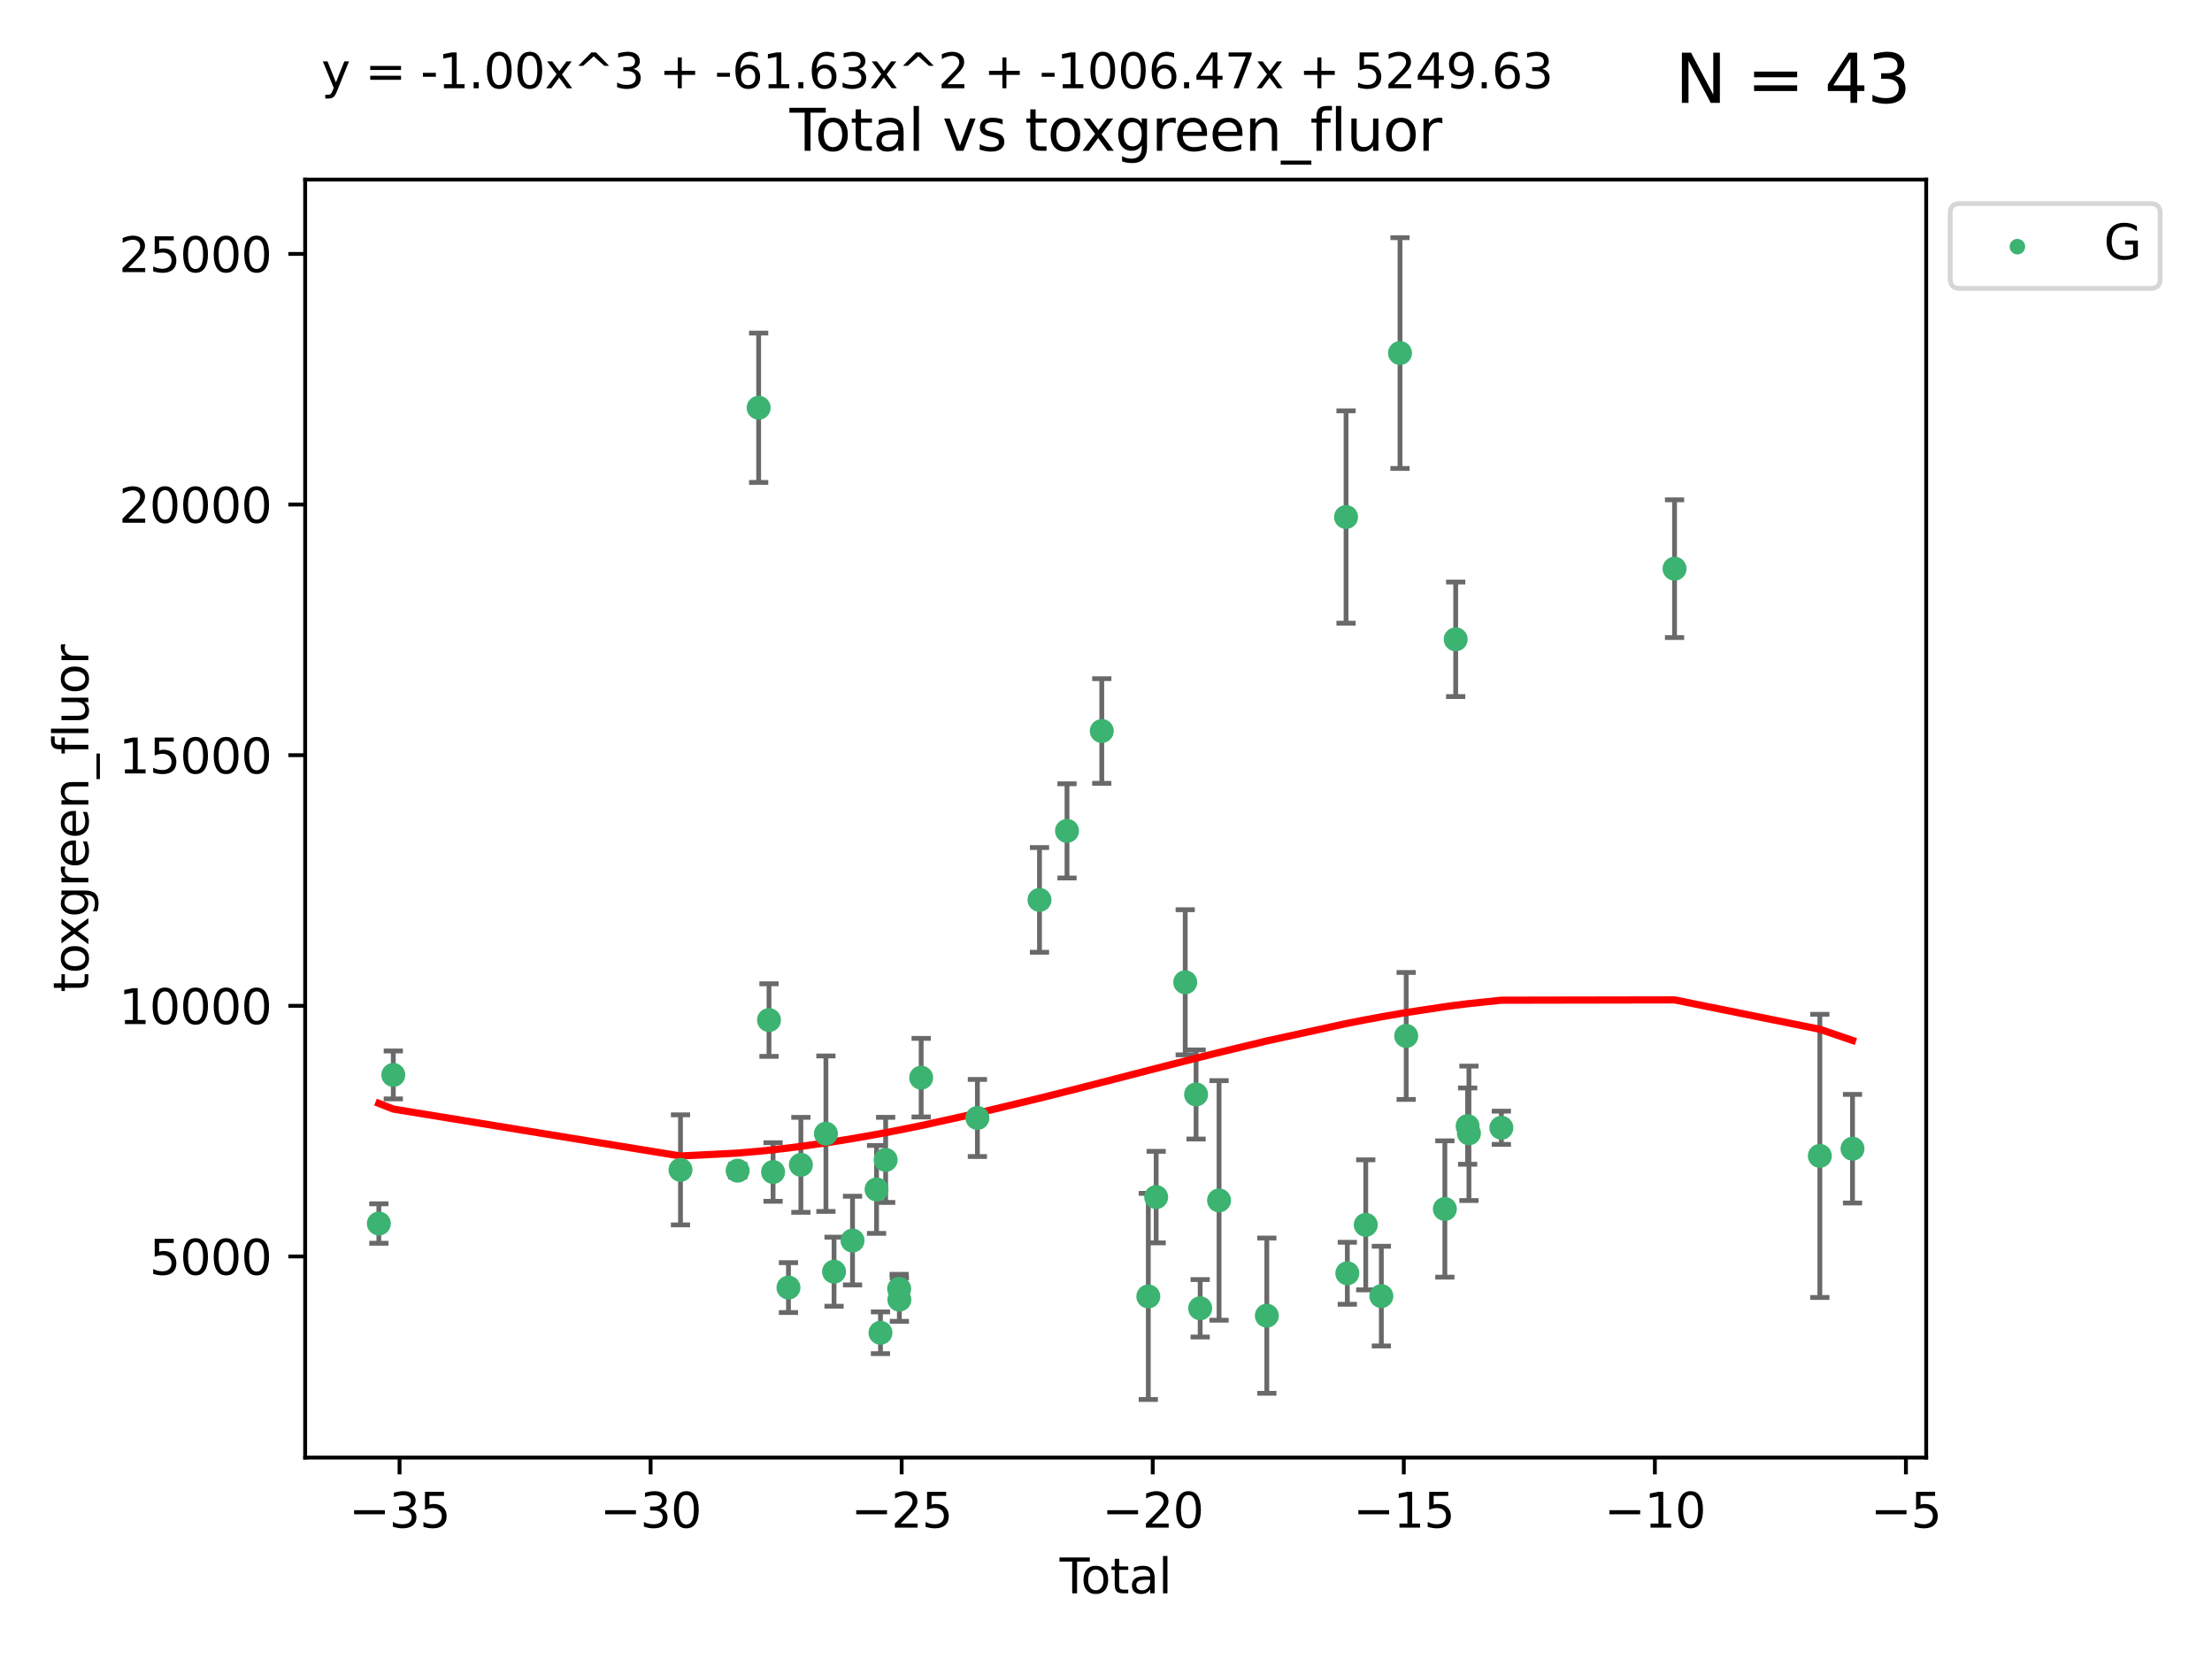 <?xml version="1.0" encoding="utf-8" standalone="no"?>
<!DOCTYPE svg PUBLIC "-//W3C//DTD SVG 1.1//EN"
  "http://www.w3.org/Graphics/SVG/1.1/DTD/svg11.dtd">
<svg xmlns:xlink="http://www.w3.org/1999/xlink" width="460.8pt" height="345.6pt" viewBox="0 0 460.8 345.6" xmlns="http://www.w3.org/2000/svg" version="1.1">
 <defs>
  <style type="text/css">*{stroke-linejoin: round; stroke-linecap: butt}</style>
 </defs>
 <g id="figure_1">
  <g id="patch_1">
   <path d="M 0 345.6 
L 460.8 345.6 
L 460.8 0 
L 0 0 
z
" style="fill: #ffffff"/>
  </g>
  <g id="axes_1">
   <g id="patch_2">
    <path d="M 63.571 303.64 
L 401.26 303.64 
L 401.26 37.411 
L 63.571 37.411 
z
" style="fill: #ffffff"/>
   </g>
   <g id="PathCollection_1">
    <defs>
     <path id="m6e1df92999" d="M 0 1.118 
C 0.297 1.118 0.581 1 0.791 0.791 
C 1 0.581 1.118 0.297 1.118 0 
C 1.118 -0.297 1 -0.581 0.791 -0.791 
C 0.581 -1 0.297 -1.118 0 -1.118 
C -0.297 -1.118 -0.581 -1 -0.791 -0.791 
C -1 -0.581 -1.118 -0.297 -1.118 0 
C -1.118 0.297 -1 0.581 -0.791 0.791 
C -0.581 1 -0.297 1.118 0 1.118 
z
" style="stroke: #3cb371"/>
    </defs>
    <g clip-path="url(#p11cb86e13d)">
     <use xlink:href="#m6e1df92999" x="78.921" y="254.885" style="fill: #3cb371; stroke: #3cb371"/>
     <use xlink:href="#m6e1df92999" x="81.93" y="223.929" style="fill: #3cb371; stroke: #3cb371"/>
     <use xlink:href="#m6e1df92999" x="141.76" y="243.702" style="fill: #3cb371; stroke: #3cb371"/>
     <use xlink:href="#m6e1df92999" x="153.665" y="243.871" style="fill: #3cb371; stroke: #3cb371"/>
     <use xlink:href="#m6e1df92999" x="158.042" y="84.942" style="fill: #3cb371; stroke: #3cb371"/>
     <use xlink:href="#m6e1df92999" x="160.196" y="212.498" style="fill: #3cb371; stroke: #3cb371"/>
     <use xlink:href="#m6e1df92999" x="161.046" y="244.15" style="fill: #3cb371; stroke: #3cb371"/>
     <use xlink:href="#m6e1df92999" x="164.252" y="268.231" style="fill: #3cb371; stroke: #3cb371"/>
     <use xlink:href="#m6e1df92999" x="166.84" y="242.658" style="fill: #3cb371; stroke: #3cb371"/>
     <use xlink:href="#m6e1df92999" x="172.053" y="236.169" style="fill: #3cb371; stroke: #3cb371"/>
     <use xlink:href="#m6e1df92999" x="173.747" y="264.917" style="fill: #3cb371; stroke: #3cb371"/>
     <use xlink:href="#m6e1df92999" x="177.596" y="258.435" style="fill: #3cb371; stroke: #3cb371"/>
     <use xlink:href="#m6e1df92999" x="182.603" y="247.781" style="fill: #3cb371; stroke: #3cb371"/>
     <use xlink:href="#m6e1df92999" x="183.419" y="277.644" style="fill: #3cb371; stroke: #3cb371"/>
     <use xlink:href="#m6e1df92999" x="184.499" y="241.626" style="fill: #3cb371; stroke: #3cb371"/>
     <use xlink:href="#m6e1df92999" x="187.311" y="268.48" style="fill: #3cb371; stroke: #3cb371"/>
     <use xlink:href="#m6e1df92999" x="187.355" y="270.741" style="fill: #3cb371; stroke: #3cb371"/>
     <use xlink:href="#m6e1df92999" x="191.898" y="224.498" style="fill: #3cb371; stroke: #3cb371"/>
     <use xlink:href="#m6e1df92999" x="203.61" y="232.891" style="fill: #3cb371; stroke: #3cb371"/>
     <use xlink:href="#m6e1df92999" x="216.545" y="187.463" style="fill: #3cb371; stroke: #3cb371"/>
     <use xlink:href="#m6e1df92999" x="222.277" y="173.088" style="fill: #3cb371; stroke: #3cb371"/>
     <use xlink:href="#m6e1df92999" x="229.52" y="152.282" style="fill: #3cb371; stroke: #3cb371"/>
     <use xlink:href="#m6e1df92999" x="239.213" y="270.069" style="fill: #3cb371; stroke: #3cb371"/>
     <use xlink:href="#m6e1df92999" x="240.851" y="249.377" style="fill: #3cb371; stroke: #3cb371"/>
     <use xlink:href="#m6e1df92999" x="246.904" y="204.627" style="fill: #3cb371; stroke: #3cb371"/>
     <use xlink:href="#m6e1df92999" x="249.167" y="227.996" style="fill: #3cb371; stroke: #3cb371"/>
     <use xlink:href="#m6e1df92999" x="250.017" y="272.543" style="fill: #3cb371; stroke: #3cb371"/>
     <use xlink:href="#m6e1df92999" x="253.952" y="250.068" style="fill: #3cb371; stroke: #3cb371"/>
     <use xlink:href="#m6e1df92999" x="263.901" y="274.077" style="fill: #3cb371; stroke: #3cb371"/>
     <use xlink:href="#m6e1df92999" x="280.407" y="107.704" style="fill: #3cb371; stroke: #3cb371"/>
     <use xlink:href="#m6e1df92999" x="280.673" y="265.249" style="fill: #3cb371; stroke: #3cb371"/>
     <use xlink:href="#m6e1df92999" x="284.511" y="255.16" style="fill: #3cb371; stroke: #3cb371"/>
     <use xlink:href="#m6e1df92999" x="287.76" y="270.001" style="fill: #3cb371; stroke: #3cb371"/>
     <use xlink:href="#m6e1df92999" x="291.648" y="73.547" style="fill: #3cb371; stroke: #3cb371"/>
     <use xlink:href="#m6e1df92999" x="292.937" y="215.81" style="fill: #3cb371; stroke: #3cb371"/>
     <use xlink:href="#m6e1df92999" x="300.991" y="251.853" style="fill: #3cb371; stroke: #3cb371"/>
     <use xlink:href="#m6e1df92999" x="303.248" y="133.179" style="fill: #3cb371; stroke: #3cb371"/>
     <use xlink:href="#m6e1df92999" x="305.733" y="234.591" style="fill: #3cb371; stroke: #3cb371"/>
     <use xlink:href="#m6e1df92999" x="306.006" y="236.09" style="fill: #3cb371; stroke: #3cb371"/>
     <use xlink:href="#m6e1df92999" x="312.761" y="234.936" style="fill: #3cb371; stroke: #3cb371"/>
     <use xlink:href="#m6e1df92999" x="348.839" y="118.468" style="fill: #3cb371; stroke: #3cb371"/>
     <use xlink:href="#m6e1df92999" x="379.109" y="240.794" style="fill: #3cb371; stroke: #3cb371"/>
     <use xlink:href="#m6e1df92999" x="385.911" y="239.297" style="fill: #3cb371; stroke: #3cb371"/>
    </g>
   </g>
   <g id="matplotlib.axis_1">
    <g id="xtick_1">
     <g id="line2d_1">
      <defs>
       <path id="m5ac24ba814" d="M 0 0 
L 0 3.5 
" style="stroke: #000000; stroke-width: 0.8"/>
      </defs>
      <g>
       <use xlink:href="#m5ac24ba814" x="83.232" y="303.64" style="stroke: #000000; stroke-width: 0.8"/>
      </g>
     </g>
     <g id="text_1">
      <!-- −35 -->
      <g transform="translate(72.68 318.238)scale(0.1 -0.1)">
       <defs>
        <path id="DejaVuSans-2212" d="M 678 2272 
L 4684 2272 
L 4684 1741 
L 678 1741 
L 678 2272 
z
" transform="scale(0.016)"/>
        <path id="DejaVuSans-33" d="M 2597 2516 
Q 3050 2419 3304 2112 
Q 3559 1806 3559 1356 
Q 3559 666 3084 287 
Q 2609 -91 1734 -91 
Q 1441 -91 1130 -33 
Q 819 25 488 141 
L 488 750 
Q 750 597 1062 519 
Q 1375 441 1716 441 
Q 2309 441 2620 675 
Q 2931 909 2931 1356 
Q 2931 1769 2642 2001 
Q 2353 2234 1838 2234 
L 1294 2234 
L 1294 2753 
L 1863 2753 
Q 2328 2753 2575 2939 
Q 2822 3125 2822 3475 
Q 2822 3834 2567 4026 
Q 2313 4219 1838 4219 
Q 1578 4219 1281 4162 
Q 984 4106 628 3988 
L 628 4550 
Q 988 4650 1302 4700 
Q 1616 4750 1894 4750 
Q 2613 4750 3031 4423 
Q 3450 4097 3450 3541 
Q 3450 3153 3228 2886 
Q 3006 2619 2597 2516 
z
" transform="scale(0.016)"/>
        <path id="DejaVuSans-35" d="M 691 4666 
L 3169 4666 
L 3169 4134 
L 1269 4134 
L 1269 2991 
Q 1406 3038 1543 3061 
Q 1681 3084 1819 3084 
Q 2600 3084 3056 2656 
Q 3513 2228 3513 1497 
Q 3513 744 3044 326 
Q 2575 -91 1722 -91 
Q 1428 -91 1123 -41 
Q 819 9 494 109 
L 494 744 
Q 775 591 1075 516 
Q 1375 441 1709 441 
Q 2250 441 2565 725 
Q 2881 1009 2881 1497 
Q 2881 1984 2565 2268 
Q 2250 2553 1709 2553 
Q 1456 2553 1204 2497 
Q 953 2441 691 2322 
L 691 4666 
z
" transform="scale(0.016)"/>
       </defs>
       <use xlink:href="#DejaVuSans-2212"/>
       <use xlink:href="#DejaVuSans-33" x="83.789"/>
       <use xlink:href="#DejaVuSans-35" x="147.412"/>
      </g>
     </g>
    </g>
    <g id="xtick_2">
     <g id="line2d_2">
      <g>
       <use xlink:href="#m5ac24ba814" x="135.534" y="303.64" style="stroke: #000000; stroke-width: 0.8"/>
      </g>
     </g>
     <g id="text_2">
      <!-- −30 -->
      <g transform="translate(124.981 318.238)scale(0.1 -0.1)">
       <defs>
        <path id="DejaVuSans-30" d="M 2034 4250 
Q 1547 4250 1301 3770 
Q 1056 3291 1056 2328 
Q 1056 1369 1301 889 
Q 1547 409 2034 409 
Q 2525 409 2770 889 
Q 3016 1369 3016 2328 
Q 3016 3291 2770 3770 
Q 2525 4250 2034 4250 
z
M 2034 4750 
Q 2819 4750 3233 4129 
Q 3647 3509 3647 2328 
Q 3647 1150 3233 529 
Q 2819 -91 2034 -91 
Q 1250 -91 836 529 
Q 422 1150 422 2328 
Q 422 3509 836 4129 
Q 1250 4750 2034 4750 
z
" transform="scale(0.016)"/>
       </defs>
       <use xlink:href="#DejaVuSans-2212"/>
       <use xlink:href="#DejaVuSans-33" x="83.789"/>
       <use xlink:href="#DejaVuSans-30" x="147.412"/>
      </g>
     </g>
    </g>
    <g id="xtick_3">
     <g id="line2d_3">
      <g>
       <use xlink:href="#m5ac24ba814" x="187.835" y="303.64" style="stroke: #000000; stroke-width: 0.8"/>
      </g>
     </g>
     <g id="text_3">
      <!-- −25 -->
      <g transform="translate(177.283 318.238)scale(0.1 -0.1)">
       <defs>
        <path id="DejaVuSans-32" d="M 1228 531 
L 3431 531 
L 3431 0 
L 469 0 
L 469 531 
Q 828 903 1448 1529 
Q 2069 2156 2228 2338 
Q 2531 2678 2651 2914 
Q 2772 3150 2772 3378 
Q 2772 3750 2511 3984 
Q 2250 4219 1831 4219 
Q 1534 4219 1204 4116 
Q 875 4013 500 3803 
L 500 4441 
Q 881 4594 1212 4672 
Q 1544 4750 1819 4750 
Q 2544 4750 2975 4387 
Q 3406 4025 3406 3419 
Q 3406 3131 3298 2873 
Q 3191 2616 2906 2266 
Q 2828 2175 2409 1742 
Q 1991 1309 1228 531 
z
" transform="scale(0.016)"/>
       </defs>
       <use xlink:href="#DejaVuSans-2212"/>
       <use xlink:href="#DejaVuSans-32" x="83.789"/>
       <use xlink:href="#DejaVuSans-35" x="147.412"/>
      </g>
     </g>
    </g>
    <g id="xtick_4">
     <g id="line2d_4">
      <g>
       <use xlink:href="#m5ac24ba814" x="240.136" y="303.64" style="stroke: #000000; stroke-width: 0.8"/>
      </g>
     </g>
     <g id="text_4">
      <!-- −20 -->
      <g transform="translate(229.584 318.238)scale(0.1 -0.1)">
       <use xlink:href="#DejaVuSans-2212"/>
       <use xlink:href="#DejaVuSans-32" x="83.789"/>
       <use xlink:href="#DejaVuSans-30" x="147.412"/>
      </g>
     </g>
    </g>
    <g id="xtick_5">
     <g id="line2d_5">
      <g>
       <use xlink:href="#m5ac24ba814" x="292.437" y="303.64" style="stroke: #000000; stroke-width: 0.8"/>
      </g>
     </g>
     <g id="text_5">
      <!-- −15 -->
      <g transform="translate(281.885 318.238)scale(0.1 -0.1)">
       <defs>
        <path id="DejaVuSans-31" d="M 794 531 
L 1825 531 
L 1825 4091 
L 703 3866 
L 703 4441 
L 1819 4666 
L 2450 4666 
L 2450 531 
L 3481 531 
L 3481 0 
L 794 0 
L 794 531 
z
" transform="scale(0.016)"/>
       </defs>
       <use xlink:href="#DejaVuSans-2212"/>
       <use xlink:href="#DejaVuSans-31" x="83.789"/>
       <use xlink:href="#DejaVuSans-35" x="147.412"/>
      </g>
     </g>
    </g>
    <g id="xtick_6">
     <g id="line2d_6">
      <g>
       <use xlink:href="#m5ac24ba814" x="344.739" y="303.64" style="stroke: #000000; stroke-width: 0.8"/>
      </g>
     </g>
     <g id="text_6">
      <!-- −10 -->
      <g transform="translate(334.186 318.238)scale(0.1 -0.1)">
       <use xlink:href="#DejaVuSans-2212"/>
       <use xlink:href="#DejaVuSans-31" x="83.789"/>
       <use xlink:href="#DejaVuSans-30" x="147.412"/>
      </g>
     </g>
    </g>
    <g id="xtick_7">
     <g id="line2d_7">
      <g>
       <use xlink:href="#m5ac24ba814" x="397.04" y="303.64" style="stroke: #000000; stroke-width: 0.8"/>
      </g>
     </g>
     <g id="text_7">
      <!-- −5 -->
      <g transform="translate(389.669 318.238)scale(0.1 -0.1)">
       <use xlink:href="#DejaVuSans-2212"/>
       <use xlink:href="#DejaVuSans-35" x="83.789"/>
      </g>
     </g>
    </g>
    <g id="text_8">
     <!-- Total -->
     <g transform="translate(220.739 331.917)scale(0.1 -0.1)">
      <defs>
       <path id="DejaVuSans-54" d="M -19 4666 
L 3928 4666 
L 3928 4134 
L 2272 4134 
L 2272 0 
L 1638 0 
L 1638 4134 
L -19 4134 
L -19 4666 
z
" transform="scale(0.016)"/>
       <path id="DejaVuSans-6f" d="M 1959 3097 
Q 1497 3097 1228 2736 
Q 959 2375 959 1747 
Q 959 1119 1226 758 
Q 1494 397 1959 397 
Q 2419 397 2687 759 
Q 2956 1122 2956 1747 
Q 2956 2369 2687 2733 
Q 2419 3097 1959 3097 
z
M 1959 3584 
Q 2709 3584 3137 3096 
Q 3566 2609 3566 1747 
Q 3566 888 3137 398 
Q 2709 -91 1959 -91 
Q 1206 -91 779 398 
Q 353 888 353 1747 
Q 353 2609 779 3096 
Q 1206 3584 1959 3584 
z
" transform="scale(0.016)"/>
       <path id="DejaVuSans-74" d="M 1172 4494 
L 1172 3500 
L 2356 3500 
L 2356 3053 
L 1172 3053 
L 1172 1153 
Q 1172 725 1289 603 
Q 1406 481 1766 481 
L 2356 481 
L 2356 0 
L 1766 0 
Q 1100 0 847 248 
Q 594 497 594 1153 
L 594 3053 
L 172 3053 
L 172 3500 
L 594 3500 
L 594 4494 
L 1172 4494 
z
" transform="scale(0.016)"/>
       <path id="DejaVuSans-61" d="M 2194 1759 
Q 1497 1759 1228 1600 
Q 959 1441 959 1056 
Q 959 750 1161 570 
Q 1363 391 1709 391 
Q 2188 391 2477 730 
Q 2766 1069 2766 1631 
L 2766 1759 
L 2194 1759 
z
M 3341 1997 
L 3341 0 
L 2766 0 
L 2766 531 
Q 2569 213 2275 61 
Q 1981 -91 1556 -91 
Q 1019 -91 701 211 
Q 384 513 384 1019 
Q 384 1609 779 1909 
Q 1175 2209 1959 2209 
L 2766 2209 
L 2766 2266 
Q 2766 2663 2505 2880 
Q 2244 3097 1772 3097 
Q 1472 3097 1187 3025 
Q 903 2953 641 2809 
L 641 3341 
Q 956 3463 1253 3523 
Q 1550 3584 1831 3584 
Q 2591 3584 2966 3190 
Q 3341 2797 3341 1997 
z
" transform="scale(0.016)"/>
       <path id="DejaVuSans-6c" d="M 603 4863 
L 1178 4863 
L 1178 0 
L 603 0 
L 603 4863 
z
" transform="scale(0.016)"/>
      </defs>
      <use xlink:href="#DejaVuSans-54"/>
      <use xlink:href="#DejaVuSans-6f" x="44.084"/>
      <use xlink:href="#DejaVuSans-74" x="105.266"/>
      <use xlink:href="#DejaVuSans-61" x="144.475"/>
      <use xlink:href="#DejaVuSans-6c" x="205.754"/>
     </g>
    </g>
   </g>
   <g id="matplotlib.axis_2">
    <g id="ytick_1">
     <g id="line2d_8">
      <defs>
       <path id="mfba7724314" d="M 0 0 
L -3.5 0 
" style="stroke: #000000; stroke-width: 0.8"/>
      </defs>
      <g>
       <use xlink:href="#mfba7724314" x="63.571" y="261.744" style="stroke: #000000; stroke-width: 0.8"/>
      </g>
     </g>
     <g id="text_9">
      <!-- 5000 -->
      <g transform="translate(31.121 265.543)scale(0.1 -0.1)">
       <use xlink:href="#DejaVuSans-35"/>
       <use xlink:href="#DejaVuSans-30" x="63.623"/>
       <use xlink:href="#DejaVuSans-30" x="127.246"/>
       <use xlink:href="#DejaVuSans-30" x="190.869"/>
      </g>
     </g>
    </g>
    <g id="ytick_2">
     <g id="line2d_9">
      <g>
       <use xlink:href="#mfba7724314" x="63.571" y="209.53" style="stroke: #000000; stroke-width: 0.8"/>
      </g>
     </g>
     <g id="text_10">
      <!-- 10000 -->
      <g transform="translate(24.759 213.329)scale(0.1 -0.1)">
       <use xlink:href="#DejaVuSans-31"/>
       <use xlink:href="#DejaVuSans-30" x="63.623"/>
       <use xlink:href="#DejaVuSans-30" x="127.246"/>
       <use xlink:href="#DejaVuSans-30" x="190.869"/>
       <use xlink:href="#DejaVuSans-30" x="254.492"/>
      </g>
     </g>
    </g>
    <g id="ytick_3">
     <g id="line2d_10">
      <g>
       <use xlink:href="#mfba7724314" x="63.571" y="157.317" style="stroke: #000000; stroke-width: 0.8"/>
      </g>
     </g>
     <g id="text_11">
      <!-- 15000 -->
      <g transform="translate(24.759 161.116)scale(0.1 -0.1)">
       <use xlink:href="#DejaVuSans-31"/>
       <use xlink:href="#DejaVuSans-35" x="63.623"/>
       <use xlink:href="#DejaVuSans-30" x="127.246"/>
       <use xlink:href="#DejaVuSans-30" x="190.869"/>
       <use xlink:href="#DejaVuSans-30" x="254.492"/>
      </g>
     </g>
    </g>
    <g id="ytick_4">
     <g id="line2d_11">
      <g>
       <use xlink:href="#mfba7724314" x="63.571" y="105.103" style="stroke: #000000; stroke-width: 0.8"/>
      </g>
     </g>
     <g id="text_12">
      <!-- 20000 -->
      <g transform="translate(24.759 108.902)scale(0.1 -0.1)">
       <use xlink:href="#DejaVuSans-32"/>
       <use xlink:href="#DejaVuSans-30" x="63.623"/>
       <use xlink:href="#DejaVuSans-30" x="127.246"/>
       <use xlink:href="#DejaVuSans-30" x="190.869"/>
       <use xlink:href="#DejaVuSans-30" x="254.492"/>
      </g>
     </g>
    </g>
    <g id="ytick_5">
     <g id="line2d_12">
      <g>
       <use xlink:href="#mfba7724314" x="63.571" y="52.89" style="stroke: #000000; stroke-width: 0.8"/>
      </g>
     </g>
     <g id="text_13">
      <!-- 25000 -->
      <g transform="translate(24.759 56.689)scale(0.1 -0.1)">
       <use xlink:href="#DejaVuSans-32"/>
       <use xlink:href="#DejaVuSans-35" x="63.623"/>
       <use xlink:href="#DejaVuSans-30" x="127.246"/>
       <use xlink:href="#DejaVuSans-30" x="190.869"/>
       <use xlink:href="#DejaVuSans-30" x="254.492"/>
      </g>
     </g>
    </g>
    <g id="text_14">
     <!-- toxgreen_fluor -->
     <g transform="translate(18.401 206.72)rotate(-90)scale(0.1 -0.1)">
      <defs>
       <path id="DejaVuSans-78" d="M 3513 3500 
L 2247 1797 
L 3578 0 
L 2900 0 
L 1881 1375 
L 863 0 
L 184 0 
L 1544 1831 
L 300 3500 
L 978 3500 
L 1906 2253 
L 2834 3500 
L 3513 3500 
z
" transform="scale(0.016)"/>
       <path id="DejaVuSans-67" d="M 2906 1791 
Q 2906 2416 2648 2759 
Q 2391 3103 1925 3103 
Q 1463 3103 1205 2759 
Q 947 2416 947 1791 
Q 947 1169 1205 825 
Q 1463 481 1925 481 
Q 2391 481 2648 825 
Q 2906 1169 2906 1791 
z
M 3481 434 
Q 3481 -459 3084 -895 
Q 2688 -1331 1869 -1331 
Q 1566 -1331 1297 -1286 
Q 1028 -1241 775 -1147 
L 775 -588 
Q 1028 -725 1275 -790 
Q 1522 -856 1778 -856 
Q 2344 -856 2625 -561 
Q 2906 -266 2906 331 
L 2906 616 
Q 2728 306 2450 153 
Q 2172 0 1784 0 
Q 1141 0 747 490 
Q 353 981 353 1791 
Q 353 2603 747 3093 
Q 1141 3584 1784 3584 
Q 2172 3584 2450 3431 
Q 2728 3278 2906 2969 
L 2906 3500 
L 3481 3500 
L 3481 434 
z
" transform="scale(0.016)"/>
       <path id="DejaVuSans-72" d="M 2631 2963 
Q 2534 3019 2420 3045 
Q 2306 3072 2169 3072 
Q 1681 3072 1420 2755 
Q 1159 2438 1159 1844 
L 1159 0 
L 581 0 
L 581 3500 
L 1159 3500 
L 1159 2956 
Q 1341 3275 1631 3429 
Q 1922 3584 2338 3584 
Q 2397 3584 2469 3576 
Q 2541 3569 2628 3553 
L 2631 2963 
z
" transform="scale(0.016)"/>
       <path id="DejaVuSans-65" d="M 3597 1894 
L 3597 1613 
L 953 1613 
Q 991 1019 1311 708 
Q 1631 397 2203 397 
Q 2534 397 2845 478 
Q 3156 559 3463 722 
L 3463 178 
Q 3153 47 2828 -22 
Q 2503 -91 2169 -91 
Q 1331 -91 842 396 
Q 353 884 353 1716 
Q 353 2575 817 3079 
Q 1281 3584 2069 3584 
Q 2775 3584 3186 3129 
Q 3597 2675 3597 1894 
z
M 3022 2063 
Q 3016 2534 2758 2815 
Q 2500 3097 2075 3097 
Q 1594 3097 1305 2825 
Q 1016 2553 972 2059 
L 3022 2063 
z
" transform="scale(0.016)"/>
       <path id="DejaVuSans-6e" d="M 3513 2113 
L 3513 0 
L 2938 0 
L 2938 2094 
Q 2938 2591 2744 2837 
Q 2550 3084 2163 3084 
Q 1697 3084 1428 2787 
Q 1159 2491 1159 1978 
L 1159 0 
L 581 0 
L 581 3500 
L 1159 3500 
L 1159 2956 
Q 1366 3272 1645 3428 
Q 1925 3584 2291 3584 
Q 2894 3584 3203 3211 
Q 3513 2838 3513 2113 
z
" transform="scale(0.016)"/>
       <path id="DejaVuSans-5f" d="M 3263 -1063 
L 3263 -1509 
L -63 -1509 
L -63 -1063 
L 3263 -1063 
z
" transform="scale(0.016)"/>
       <path id="DejaVuSans-66" d="M 2375 4863 
L 2375 4384 
L 1825 4384 
Q 1516 4384 1395 4259 
Q 1275 4134 1275 3809 
L 1275 3500 
L 2222 3500 
L 2222 3053 
L 1275 3053 
L 1275 0 
L 697 0 
L 697 3053 
L 147 3053 
L 147 3500 
L 697 3500 
L 697 3744 
Q 697 4328 969 4595 
Q 1241 4863 1831 4863 
L 2375 4863 
z
" transform="scale(0.016)"/>
       <path id="DejaVuSans-75" d="M 544 1381 
L 544 3500 
L 1119 3500 
L 1119 1403 
Q 1119 906 1312 657 
Q 1506 409 1894 409 
Q 2359 409 2629 706 
Q 2900 1003 2900 1516 
L 2900 3500 
L 3475 3500 
L 3475 0 
L 2900 0 
L 2900 538 
Q 2691 219 2414 64 
Q 2138 -91 1772 -91 
Q 1169 -91 856 284 
Q 544 659 544 1381 
z
M 1991 3584 
L 1991 3584 
z
" transform="scale(0.016)"/>
      </defs>
      <use xlink:href="#DejaVuSans-74"/>
      <use xlink:href="#DejaVuSans-6f" x="39.209"/>
      <use xlink:href="#DejaVuSans-78" x="97.266"/>
      <use xlink:href="#DejaVuSans-67" x="156.445"/>
      <use xlink:href="#DejaVuSans-72" x="219.922"/>
      <use xlink:href="#DejaVuSans-65" x="258.785"/>
      <use xlink:href="#DejaVuSans-65" x="320.309"/>
      <use xlink:href="#DejaVuSans-6e" x="381.832"/>
      <use xlink:href="#DejaVuSans-5f" x="445.211"/>
      <use xlink:href="#DejaVuSans-66" x="495.211"/>
      <use xlink:href="#DejaVuSans-6c" x="530.416"/>
      <use xlink:href="#DejaVuSans-75" x="558.199"/>
      <use xlink:href="#DejaVuSans-6f" x="621.578"/>
      <use xlink:href="#DejaVuSans-72" x="682.76"/>
     </g>
    </g>
   </g>
   <g id="LineCollection_1">
    <path d="M 78.921 258.995 
L 78.921 250.775 
" clip-path="url(#p11cb86e13d)" style="fill: none; stroke: #696969"/>
    <path d="M 81.93 228.921 
L 81.93 218.936 
" clip-path="url(#p11cb86e13d)" style="fill: none; stroke: #696969"/>
    <path d="M 141.76 255.17 
L 141.76 232.234 
" clip-path="url(#p11cb86e13d)" style="fill: none; stroke: #696969"/>
    <path d="M 153.665 245.17 
L 153.665 242.572 
" clip-path="url(#p11cb86e13d)" style="fill: none; stroke: #696969"/>
    <path d="M 158.042 100.499 
L 158.042 69.384 
" clip-path="url(#p11cb86e13d)" style="fill: none; stroke: #696969"/>
    <path d="M 160.196 220.056 
L 160.196 204.941 
" clip-path="url(#p11cb86e13d)" style="fill: none; stroke: #696969"/>
    <path d="M 161.046 250.252 
L 161.046 238.047 
" clip-path="url(#p11cb86e13d)" style="fill: none; stroke: #696969"/>
    <path d="M 164.252 273.425 
L 164.252 263.038 
" clip-path="url(#p11cb86e13d)" style="fill: none; stroke: #696969"/>
    <path d="M 166.84 252.548 
L 166.84 232.767 
" clip-path="url(#p11cb86e13d)" style="fill: none; stroke: #696969"/>
    <path d="M 172.053 252.363 
L 172.053 219.976 
" clip-path="url(#p11cb86e13d)" style="fill: none; stroke: #696969"/>
    <path d="M 173.747 272.114 
L 173.747 257.72 
" clip-path="url(#p11cb86e13d)" style="fill: none; stroke: #696969"/>
    <path d="M 177.596 267.669 
L 177.596 249.201 
" clip-path="url(#p11cb86e13d)" style="fill: none; stroke: #696969"/>
    <path d="M 182.603 256.938 
L 182.603 238.624 
" clip-path="url(#p11cb86e13d)" style="fill: none; stroke: #696969"/>
    <path d="M 183.419 281.995 
L 183.419 273.292 
" clip-path="url(#p11cb86e13d)" style="fill: none; stroke: #696969"/>
    <path d="M 184.499 250.492 
L 184.499 232.759 
" clip-path="url(#p11cb86e13d)" style="fill: none; stroke: #696969"/>
    <path d="M 187.311 271.493 
L 187.311 265.466 
" clip-path="url(#p11cb86e13d)" style="fill: none; stroke: #696969"/>
    <path d="M 187.355 275.264 
L 187.355 266.218 
" clip-path="url(#p11cb86e13d)" style="fill: none; stroke: #696969"/>
    <path d="M 191.898 232.686 
L 191.898 216.31 
" clip-path="url(#p11cb86e13d)" style="fill: none; stroke: #696969"/>
    <path d="M 203.61 240.921 
L 203.61 224.86 
" clip-path="url(#p11cb86e13d)" style="fill: none; stroke: #696969"/>
    <path d="M 216.545 198.368 
L 216.545 176.557 
" clip-path="url(#p11cb86e13d)" style="fill: none; stroke: #696969"/>
    <path d="M 222.277 182.9 
L 222.277 163.276 
" clip-path="url(#p11cb86e13d)" style="fill: none; stroke: #696969"/>
    <path d="M 229.52 163.186 
L 229.52 141.378 
" clip-path="url(#p11cb86e13d)" style="fill: none; stroke: #696969"/>
    <path d="M 239.213 291.539 
L 239.213 248.599 
" clip-path="url(#p11cb86e13d)" style="fill: none; stroke: #696969"/>
    <path d="M 240.851 258.91 
L 240.851 239.843 
" clip-path="url(#p11cb86e13d)" style="fill: none; stroke: #696969"/>
    <path d="M 246.904 219.744 
L 246.904 189.509 
" clip-path="url(#p11cb86e13d)" style="fill: none; stroke: #696969"/>
    <path d="M 249.167 237.272 
L 249.167 218.719 
" clip-path="url(#p11cb86e13d)" style="fill: none; stroke: #696969"/>
    <path d="M 250.017 278.528 
L 250.017 266.558 
" clip-path="url(#p11cb86e13d)" style="fill: none; stroke: #696969"/>
    <path d="M 253.952 275.021 
L 253.952 225.115 
" clip-path="url(#p11cb86e13d)" style="fill: none; stroke: #696969"/>
    <path d="M 263.901 290.251 
L 263.901 257.904 
" clip-path="url(#p11cb86e13d)" style="fill: none; stroke: #696969"/>
    <path d="M 280.407 129.823 
L 280.407 85.585 
" clip-path="url(#p11cb86e13d)" style="fill: none; stroke: #696969"/>
    <path d="M 280.673 271.705 
L 280.673 258.792 
" clip-path="url(#p11cb86e13d)" style="fill: none; stroke: #696969"/>
    <path d="M 284.511 268.703 
L 284.511 241.616 
" clip-path="url(#p11cb86e13d)" style="fill: none; stroke: #696969"/>
    <path d="M 287.76 280.387 
L 287.76 259.615 
" clip-path="url(#p11cb86e13d)" style="fill: none; stroke: #696969"/>
    <path d="M 291.648 97.582 
L 291.648 49.513 
" clip-path="url(#p11cb86e13d)" style="fill: none; stroke: #696969"/>
    <path d="M 292.937 229.033 
L 292.937 202.586 
" clip-path="url(#p11cb86e13d)" style="fill: none; stroke: #696969"/>
    <path d="M 300.991 266.052 
L 300.991 237.653 
" clip-path="url(#p11cb86e13d)" style="fill: none; stroke: #696969"/>
    <path d="M 303.248 145.109 
L 303.248 121.25 
" clip-path="url(#p11cb86e13d)" style="fill: none; stroke: #696969"/>
    <path d="M 305.733 242.536 
L 305.733 226.646 
" clip-path="url(#p11cb86e13d)" style="fill: none; stroke: #696969"/>
    <path d="M 306.006 250.089 
L 306.006 222.091 
" clip-path="url(#p11cb86e13d)" style="fill: none; stroke: #696969"/>
    <path d="M 312.761 238.395 
L 312.761 231.478 
" clip-path="url(#p11cb86e13d)" style="fill: none; stroke: #696969"/>
    <path d="M 348.839 132.812 
L 348.839 104.123 
" clip-path="url(#p11cb86e13d)" style="fill: none; stroke: #696969"/>
    <path d="M 379.109 270.285 
L 379.109 211.302 
" clip-path="url(#p11cb86e13d)" style="fill: none; stroke: #696969"/>
    <path d="M 385.911 250.605 
L 385.911 227.988 
" clip-path="url(#p11cb86e13d)" style="fill: none; stroke: #696969"/>
   </g>
   <g id="line2d_13">
    <defs>
     <path id="m7fd62d2791" d="M 2 0 
L -2 -0 
" style="stroke: #696969"/>
    </defs>
    <g clip-path="url(#p11cb86e13d)">
     <use xlink:href="#m7fd62d2791" x="78.921" y="258.995" style="fill: #696969; stroke: #696969"/>
     <use xlink:href="#m7fd62d2791" x="81.93" y="228.921" style="fill: #696969; stroke: #696969"/>
     <use xlink:href="#m7fd62d2791" x="141.76" y="255.17" style="fill: #696969; stroke: #696969"/>
     <use xlink:href="#m7fd62d2791" x="153.665" y="245.17" style="fill: #696969; stroke: #696969"/>
     <use xlink:href="#m7fd62d2791" x="158.042" y="100.499" style="fill: #696969; stroke: #696969"/>
     <use xlink:href="#m7fd62d2791" x="160.196" y="220.056" style="fill: #696969; stroke: #696969"/>
     <use xlink:href="#m7fd62d2791" x="161.046" y="250.252" style="fill: #696969; stroke: #696969"/>
     <use xlink:href="#m7fd62d2791" x="164.252" y="273.425" style="fill: #696969; stroke: #696969"/>
     <use xlink:href="#m7fd62d2791" x="166.84" y="252.548" style="fill: #696969; stroke: #696969"/>
     <use xlink:href="#m7fd62d2791" x="172.053" y="252.363" style="fill: #696969; stroke: #696969"/>
     <use xlink:href="#m7fd62d2791" x="173.747" y="272.114" style="fill: #696969; stroke: #696969"/>
     <use xlink:href="#m7fd62d2791" x="177.596" y="267.669" style="fill: #696969; stroke: #696969"/>
     <use xlink:href="#m7fd62d2791" x="182.603" y="256.938" style="fill: #696969; stroke: #696969"/>
     <use xlink:href="#m7fd62d2791" x="183.419" y="281.995" style="fill: #696969; stroke: #696969"/>
     <use xlink:href="#m7fd62d2791" x="184.499" y="250.492" style="fill: #696969; stroke: #696969"/>
     <use xlink:href="#m7fd62d2791" x="187.311" y="271.493" style="fill: #696969; stroke: #696969"/>
     <use xlink:href="#m7fd62d2791" x="187.355" y="275.264" style="fill: #696969; stroke: #696969"/>
     <use xlink:href="#m7fd62d2791" x="191.898" y="232.686" style="fill: #696969; stroke: #696969"/>
     <use xlink:href="#m7fd62d2791" x="203.61" y="240.921" style="fill: #696969; stroke: #696969"/>
     <use xlink:href="#m7fd62d2791" x="216.545" y="198.368" style="fill: #696969; stroke: #696969"/>
     <use xlink:href="#m7fd62d2791" x="222.277" y="182.9" style="fill: #696969; stroke: #696969"/>
     <use xlink:href="#m7fd62d2791" x="229.52" y="163.186" style="fill: #696969; stroke: #696969"/>
     <use xlink:href="#m7fd62d2791" x="239.213" y="291.539" style="fill: #696969; stroke: #696969"/>
     <use xlink:href="#m7fd62d2791" x="240.851" y="258.91" style="fill: #696969; stroke: #696969"/>
     <use xlink:href="#m7fd62d2791" x="246.904" y="219.744" style="fill: #696969; stroke: #696969"/>
     <use xlink:href="#m7fd62d2791" x="249.167" y="237.272" style="fill: #696969; stroke: #696969"/>
     <use xlink:href="#m7fd62d2791" x="250.017" y="278.528" style="fill: #696969; stroke: #696969"/>
     <use xlink:href="#m7fd62d2791" x="253.952" y="275.021" style="fill: #696969; stroke: #696969"/>
     <use xlink:href="#m7fd62d2791" x="263.901" y="290.251" style="fill: #696969; stroke: #696969"/>
     <use xlink:href="#m7fd62d2791" x="280.407" y="129.823" style="fill: #696969; stroke: #696969"/>
     <use xlink:href="#m7fd62d2791" x="280.673" y="271.705" style="fill: #696969; stroke: #696969"/>
     <use xlink:href="#m7fd62d2791" x="284.511" y="268.703" style="fill: #696969; stroke: #696969"/>
     <use xlink:href="#m7fd62d2791" x="287.76" y="280.387" style="fill: #696969; stroke: #696969"/>
     <use xlink:href="#m7fd62d2791" x="291.648" y="97.582" style="fill: #696969; stroke: #696969"/>
     <use xlink:href="#m7fd62d2791" x="292.937" y="229.033" style="fill: #696969; stroke: #696969"/>
     <use xlink:href="#m7fd62d2791" x="300.991" y="266.052" style="fill: #696969; stroke: #696969"/>
     <use xlink:href="#m7fd62d2791" x="303.248" y="145.109" style="fill: #696969; stroke: #696969"/>
     <use xlink:href="#m7fd62d2791" x="305.733" y="242.536" style="fill: #696969; stroke: #696969"/>
     <use xlink:href="#m7fd62d2791" x="306.006" y="250.089" style="fill: #696969; stroke: #696969"/>
     <use xlink:href="#m7fd62d2791" x="312.761" y="238.395" style="fill: #696969; stroke: #696969"/>
     <use xlink:href="#m7fd62d2791" x="348.839" y="132.812" style="fill: #696969; stroke: #696969"/>
     <use xlink:href="#m7fd62d2791" x="379.109" y="270.285" style="fill: #696969; stroke: #696969"/>
     <use xlink:href="#m7fd62d2791" x="385.911" y="250.605" style="fill: #696969; stroke: #696969"/>
    </g>
   </g>
   <g id="line2d_14">
    <g clip-path="url(#p11cb86e13d)">
     <use xlink:href="#m7fd62d2791" x="78.921" y="250.775" style="fill: #696969; stroke: #696969"/>
     <use xlink:href="#m7fd62d2791" x="81.93" y="218.936" style="fill: #696969; stroke: #696969"/>
     <use xlink:href="#m7fd62d2791" x="141.76" y="232.234" style="fill: #696969; stroke: #696969"/>
     <use xlink:href="#m7fd62d2791" x="153.665" y="242.572" style="fill: #696969; stroke: #696969"/>
     <use xlink:href="#m7fd62d2791" x="158.042" y="69.384" style="fill: #696969; stroke: #696969"/>
     <use xlink:href="#m7fd62d2791" x="160.196" y="204.941" style="fill: #696969; stroke: #696969"/>
     <use xlink:href="#m7fd62d2791" x="161.046" y="238.047" style="fill: #696969; stroke: #696969"/>
     <use xlink:href="#m7fd62d2791" x="164.252" y="263.038" style="fill: #696969; stroke: #696969"/>
     <use xlink:href="#m7fd62d2791" x="166.84" y="232.767" style="fill: #696969; stroke: #696969"/>
     <use xlink:href="#m7fd62d2791" x="172.053" y="219.976" style="fill: #696969; stroke: #696969"/>
     <use xlink:href="#m7fd62d2791" x="173.747" y="257.72" style="fill: #696969; stroke: #696969"/>
     <use xlink:href="#m7fd62d2791" x="177.596" y="249.201" style="fill: #696969; stroke: #696969"/>
     <use xlink:href="#m7fd62d2791" x="182.603" y="238.624" style="fill: #696969; stroke: #696969"/>
     <use xlink:href="#m7fd62d2791" x="183.419" y="273.292" style="fill: #696969; stroke: #696969"/>
     <use xlink:href="#m7fd62d2791" x="184.499" y="232.759" style="fill: #696969; stroke: #696969"/>
     <use xlink:href="#m7fd62d2791" x="187.311" y="265.466" style="fill: #696969; stroke: #696969"/>
     <use xlink:href="#m7fd62d2791" x="187.355" y="266.218" style="fill: #696969; stroke: #696969"/>
     <use xlink:href="#m7fd62d2791" x="191.898" y="216.31" style="fill: #696969; stroke: #696969"/>
     <use xlink:href="#m7fd62d2791" x="203.61" y="224.86" style="fill: #696969; stroke: #696969"/>
     <use xlink:href="#m7fd62d2791" x="216.545" y="176.557" style="fill: #696969; stroke: #696969"/>
     <use xlink:href="#m7fd62d2791" x="222.277" y="163.276" style="fill: #696969; stroke: #696969"/>
     <use xlink:href="#m7fd62d2791" x="229.52" y="141.378" style="fill: #696969; stroke: #696969"/>
     <use xlink:href="#m7fd62d2791" x="239.213" y="248.599" style="fill: #696969; stroke: #696969"/>
     <use xlink:href="#m7fd62d2791" x="240.851" y="239.843" style="fill: #696969; stroke: #696969"/>
     <use xlink:href="#m7fd62d2791" x="246.904" y="189.509" style="fill: #696969; stroke: #696969"/>
     <use xlink:href="#m7fd62d2791" x="249.167" y="218.719" style="fill: #696969; stroke: #696969"/>
     <use xlink:href="#m7fd62d2791" x="250.017" y="266.558" style="fill: #696969; stroke: #696969"/>
     <use xlink:href="#m7fd62d2791" x="253.952" y="225.115" style="fill: #696969; stroke: #696969"/>
     <use xlink:href="#m7fd62d2791" x="263.901" y="257.904" style="fill: #696969; stroke: #696969"/>
     <use xlink:href="#m7fd62d2791" x="280.407" y="85.585" style="fill: #696969; stroke: #696969"/>
     <use xlink:href="#m7fd62d2791" x="280.673" y="258.792" style="fill: #696969; stroke: #696969"/>
     <use xlink:href="#m7fd62d2791" x="284.511" y="241.616" style="fill: #696969; stroke: #696969"/>
     <use xlink:href="#m7fd62d2791" x="287.76" y="259.615" style="fill: #696969; stroke: #696969"/>
     <use xlink:href="#m7fd62d2791" x="291.648" y="49.513" style="fill: #696969; stroke: #696969"/>
     <use xlink:href="#m7fd62d2791" x="292.937" y="202.586" style="fill: #696969; stroke: #696969"/>
     <use xlink:href="#m7fd62d2791" x="300.991" y="237.653" style="fill: #696969; stroke: #696969"/>
     <use xlink:href="#m7fd62d2791" x="303.248" y="121.25" style="fill: #696969; stroke: #696969"/>
     <use xlink:href="#m7fd62d2791" x="305.733" y="226.646" style="fill: #696969; stroke: #696969"/>
     <use xlink:href="#m7fd62d2791" x="306.006" y="222.091" style="fill: #696969; stroke: #696969"/>
     <use xlink:href="#m7fd62d2791" x="312.761" y="231.478" style="fill: #696969; stroke: #696969"/>
     <use xlink:href="#m7fd62d2791" x="348.839" y="104.123" style="fill: #696969; stroke: #696969"/>
     <use xlink:href="#m7fd62d2791" x="379.109" y="211.302" style="fill: #696969; stroke: #696969"/>
     <use xlink:href="#m7fd62d2791" x="385.911" y="227.988" style="fill: #696969; stroke: #696969"/>
    </g>
   </g>
   <g id="line2d_15">
    <path d="M 78.921 229.856 
L 81.93 231.04 
L 141.76 240.813 
L 153.665 240.21 
L 158.042 239.825 
L 160.196 239.606 
L 161.046 239.515 
L 164.252 239.143 
L 166.84 238.814 
L 172.053 238.076 
L 173.747 237.816 
L 177.596 237.19 
L 182.603 236.306 
L 183.419 236.155 
L 184.499 235.953 
L 187.311 235.41 
L 187.355 235.402 
L 191.898 234.482 
L 203.61 231.9 
L 216.545 228.781 
L 222.277 227.339 
L 229.52 225.486 
L 239.213 222.987 
L 240.851 222.566 
L 246.904 221.019 
L 249.167 220.446 
L 250.017 220.232 
L 253.952 219.249 
L 263.901 216.845 
L 280.407 213.232 
L 280.673 213.178 
L 284.511 212.43 
L 287.76 211.828 
L 291.648 211.147 
L 292.937 210.932 
L 300.991 209.712 
L 303.248 209.411 
L 305.733 209.102 
L 306.006 209.069 
L 312.761 208.36 
L 348.839 208.296 
L 379.109 214.419 
L 385.911 216.738 
" clip-path="url(#p11cb86e13d)" style="fill: none; stroke: #ff0000; stroke-width: 1.5; stroke-linecap: square"/>
   </g>
   <g id="line2d_16">
    <defs>
     <path id="m408f091c15" d="M 0 2 
C 0.53 2 1.039 1.789 1.414 1.414 
C 1.789 1.039 2 0.53 2 0 
C 2 -0.53 1.789 -1.039 1.414 -1.414 
C 1.039 -1.789 0.53 -2 0 -2 
C -0.53 -2 -1.039 -1.789 -1.414 -1.414 
C -1.789 -1.039 -2 -0.53 -2 0 
C -2 0.53 -1.789 1.039 -1.414 1.414 
C -1.039 1.789 -0.53 2 0 2 
z
" style="stroke: #3cb371"/>
    </defs>
    <g clip-path="url(#p11cb86e13d)">
     <use xlink:href="#m408f091c15" x="78.921" y="254.885" style="fill: #3cb371; stroke: #3cb371"/>
     <use xlink:href="#m408f091c15" x="81.93" y="223.929" style="fill: #3cb371; stroke: #3cb371"/>
     <use xlink:href="#m408f091c15" x="141.76" y="243.702" style="fill: #3cb371; stroke: #3cb371"/>
     <use xlink:href="#m408f091c15" x="153.665" y="243.871" style="fill: #3cb371; stroke: #3cb371"/>
     <use xlink:href="#m408f091c15" x="158.042" y="84.942" style="fill: #3cb371; stroke: #3cb371"/>
     <use xlink:href="#m408f091c15" x="160.196" y="212.498" style="fill: #3cb371; stroke: #3cb371"/>
     <use xlink:href="#m408f091c15" x="161.046" y="244.15" style="fill: #3cb371; stroke: #3cb371"/>
     <use xlink:href="#m408f091c15" x="164.252" y="268.231" style="fill: #3cb371; stroke: #3cb371"/>
     <use xlink:href="#m408f091c15" x="166.84" y="242.658" style="fill: #3cb371; stroke: #3cb371"/>
     <use xlink:href="#m408f091c15" x="172.053" y="236.169" style="fill: #3cb371; stroke: #3cb371"/>
     <use xlink:href="#m408f091c15" x="173.747" y="264.917" style="fill: #3cb371; stroke: #3cb371"/>
     <use xlink:href="#m408f091c15" x="177.596" y="258.435" style="fill: #3cb371; stroke: #3cb371"/>
     <use xlink:href="#m408f091c15" x="182.603" y="247.781" style="fill: #3cb371; stroke: #3cb371"/>
     <use xlink:href="#m408f091c15" x="183.419" y="277.644" style="fill: #3cb371; stroke: #3cb371"/>
     <use xlink:href="#m408f091c15" x="184.499" y="241.626" style="fill: #3cb371; stroke: #3cb371"/>
     <use xlink:href="#m408f091c15" x="187.311" y="268.48" style="fill: #3cb371; stroke: #3cb371"/>
     <use xlink:href="#m408f091c15" x="187.355" y="270.741" style="fill: #3cb371; stroke: #3cb371"/>
     <use xlink:href="#m408f091c15" x="191.898" y="224.498" style="fill: #3cb371; stroke: #3cb371"/>
     <use xlink:href="#m408f091c15" x="203.61" y="232.891" style="fill: #3cb371; stroke: #3cb371"/>
     <use xlink:href="#m408f091c15" x="216.545" y="187.463" style="fill: #3cb371; stroke: #3cb371"/>
     <use xlink:href="#m408f091c15" x="222.277" y="173.088" style="fill: #3cb371; stroke: #3cb371"/>
     <use xlink:href="#m408f091c15" x="229.52" y="152.282" style="fill: #3cb371; stroke: #3cb371"/>
     <use xlink:href="#m408f091c15" x="239.213" y="270.069" style="fill: #3cb371; stroke: #3cb371"/>
     <use xlink:href="#m408f091c15" x="240.851" y="249.377" style="fill: #3cb371; stroke: #3cb371"/>
     <use xlink:href="#m408f091c15" x="246.904" y="204.627" style="fill: #3cb371; stroke: #3cb371"/>
     <use xlink:href="#m408f091c15" x="249.167" y="227.996" style="fill: #3cb371; stroke: #3cb371"/>
     <use xlink:href="#m408f091c15" x="250.017" y="272.543" style="fill: #3cb371; stroke: #3cb371"/>
     <use xlink:href="#m408f091c15" x="253.952" y="250.068" style="fill: #3cb371; stroke: #3cb371"/>
     <use xlink:href="#m408f091c15" x="263.901" y="274.077" style="fill: #3cb371; stroke: #3cb371"/>
     <use xlink:href="#m408f091c15" x="280.407" y="107.704" style="fill: #3cb371; stroke: #3cb371"/>
     <use xlink:href="#m408f091c15" x="280.673" y="265.249" style="fill: #3cb371; stroke: #3cb371"/>
     <use xlink:href="#m408f091c15" x="284.511" y="255.16" style="fill: #3cb371; stroke: #3cb371"/>
     <use xlink:href="#m408f091c15" x="287.76" y="270.001" style="fill: #3cb371; stroke: #3cb371"/>
     <use xlink:href="#m408f091c15" x="291.648" y="73.547" style="fill: #3cb371; stroke: #3cb371"/>
     <use xlink:href="#m408f091c15" x="292.937" y="215.81" style="fill: #3cb371; stroke: #3cb371"/>
     <use xlink:href="#m408f091c15" x="300.991" y="251.853" style="fill: #3cb371; stroke: #3cb371"/>
     <use xlink:href="#m408f091c15" x="303.248" y="133.179" style="fill: #3cb371; stroke: #3cb371"/>
     <use xlink:href="#m408f091c15" x="305.733" y="234.591" style="fill: #3cb371; stroke: #3cb371"/>
     <use xlink:href="#m408f091c15" x="306.006" y="236.09" style="fill: #3cb371; stroke: #3cb371"/>
     <use xlink:href="#m408f091c15" x="312.761" y="234.936" style="fill: #3cb371; stroke: #3cb371"/>
     <use xlink:href="#m408f091c15" x="348.839" y="118.468" style="fill: #3cb371; stroke: #3cb371"/>
     <use xlink:href="#m408f091c15" x="379.109" y="240.794" style="fill: #3cb371; stroke: #3cb371"/>
     <use xlink:href="#m408f091c15" x="385.911" y="239.297" style="fill: #3cb371; stroke: #3cb371"/>
    </g>
   </g>
   <g id="patch_3">
    <path d="M 63.571 303.64 
L 63.571 37.411 
" style="fill: none; stroke: #000000; stroke-width: 0.8; stroke-linejoin: miter; stroke-linecap: square"/>
   </g>
   <g id="patch_4">
    <path d="M 401.26 303.64 
L 401.26 37.411 
" style="fill: none; stroke: #000000; stroke-width: 0.8; stroke-linejoin: miter; stroke-linecap: square"/>
   </g>
   <g id="patch_5">
    <path d="M 63.571 303.64 
L 401.26 303.64 
" style="fill: none; stroke: #000000; stroke-width: 0.8; stroke-linejoin: miter; stroke-linecap: square"/>
   </g>
   <g id="patch_6">
    <path d="M 63.571 37.411 
L 401.26 37.411 
" style="fill: none; stroke: #000000; stroke-width: 0.8; stroke-linejoin: miter; stroke-linecap: square"/>
   </g>
   <g id="text_15">
    <!-- N = 43 -->
    <g transform="translate(348.964 21.426)scale(0.14 -0.14)">
     <defs>
      <path id="DejaVuSans-4e" d="M 628 4666 
L 1478 4666 
L 3547 763 
L 3547 4666 
L 4159 4666 
L 4159 0 
L 3309 0 
L 1241 3903 
L 1241 0 
L 628 0 
L 628 4666 
z
" transform="scale(0.016)"/>
      <path id="DejaVuSans-20" transform="scale(0.016)"/>
      <path id="DejaVuSans-3d" d="M 678 2906 
L 4684 2906 
L 4684 2381 
L 678 2381 
L 678 2906 
z
M 678 1631 
L 4684 1631 
L 4684 1100 
L 678 1100 
L 678 1631 
z
" transform="scale(0.016)"/>
      <path id="DejaVuSans-34" d="M 2419 4116 
L 825 1625 
L 2419 1625 
L 2419 4116 
z
M 2253 4666 
L 3047 4666 
L 3047 1625 
L 3713 1625 
L 3713 1100 
L 3047 1100 
L 3047 0 
L 2419 0 
L 2419 1100 
L 313 1100 
L 313 1709 
L 2253 4666 
z
" transform="scale(0.016)"/>
     </defs>
     <use xlink:href="#DejaVuSans-4e"/>
     <use xlink:href="#DejaVuSans-20" x="74.805"/>
     <use xlink:href="#DejaVuSans-3d" x="106.592"/>
     <use xlink:href="#DejaVuSans-20" x="190.381"/>
     <use xlink:href="#DejaVuSans-34" x="222.168"/>
     <use xlink:href="#DejaVuSans-33" x="285.791"/>
    </g>
   </g>
   <g id="text_16">
    <!-- y = -1.00x^3 + -61.63x^2 + -1006.47x + 5249.63 -->
    <g transform="translate(66.948 18.387)scale(0.1 -0.1)">
     <defs>
      <path id="DejaVuSans-79" d="M 2059 -325 
Q 1816 -950 1584 -1140 
Q 1353 -1331 966 -1331 
L 506 -1331 
L 506 -850 
L 844 -850 
Q 1081 -850 1212 -737 
Q 1344 -625 1503 -206 
L 1606 56 
L 191 3500 
L 800 3500 
L 1894 763 
L 2988 3500 
L 3597 3500 
L 2059 -325 
z
" transform="scale(0.016)"/>
      <path id="DejaVuSans-2d" d="M 313 2009 
L 1997 2009 
L 1997 1497 
L 313 1497 
L 313 2009 
z
" transform="scale(0.016)"/>
      <path id="DejaVuSans-2e" d="M 684 794 
L 1344 794 
L 1344 0 
L 684 0 
L 684 794 
z
" transform="scale(0.016)"/>
      <path id="DejaVuSans-5e" d="M 2988 4666 
L 4684 2925 
L 4056 2925 
L 2681 4159 
L 1306 2925 
L 678 2925 
L 2375 4666 
L 2988 4666 
z
" transform="scale(0.016)"/>
      <path id="DejaVuSans-2b" d="M 2944 4013 
L 2944 2272 
L 4684 2272 
L 4684 1741 
L 2944 1741 
L 2944 0 
L 2419 0 
L 2419 1741 
L 678 1741 
L 678 2272 
L 2419 2272 
L 2419 4013 
L 2944 4013 
z
" transform="scale(0.016)"/>
      <path id="DejaVuSans-36" d="M 2113 2584 
Q 1688 2584 1439 2293 
Q 1191 2003 1191 1497 
Q 1191 994 1439 701 
Q 1688 409 2113 409 
Q 2538 409 2786 701 
Q 3034 994 3034 1497 
Q 3034 2003 2786 2293 
Q 2538 2584 2113 2584 
z
M 3366 4563 
L 3366 3988 
Q 3128 4100 2886 4159 
Q 2644 4219 2406 4219 
Q 1781 4219 1451 3797 
Q 1122 3375 1075 2522 
Q 1259 2794 1537 2939 
Q 1816 3084 2150 3084 
Q 2853 3084 3261 2657 
Q 3669 2231 3669 1497 
Q 3669 778 3244 343 
Q 2819 -91 2113 -91 
Q 1303 -91 875 529 
Q 447 1150 447 2328 
Q 447 3434 972 4092 
Q 1497 4750 2381 4750 
Q 2619 4750 2861 4703 
Q 3103 4656 3366 4563 
z
" transform="scale(0.016)"/>
      <path id="DejaVuSans-37" d="M 525 4666 
L 3525 4666 
L 3525 4397 
L 1831 0 
L 1172 0 
L 2766 4134 
L 525 4134 
L 525 4666 
z
" transform="scale(0.016)"/>
      <path id="DejaVuSans-39" d="M 703 97 
L 703 672 
Q 941 559 1184 500 
Q 1428 441 1663 441 
Q 2288 441 2617 861 
Q 2947 1281 2994 2138 
Q 2813 1869 2534 1725 
Q 2256 1581 1919 1581 
Q 1219 1581 811 2004 
Q 403 2428 403 3163 
Q 403 3881 828 4315 
Q 1253 4750 1959 4750 
Q 2769 4750 3195 4129 
Q 3622 3509 3622 2328 
Q 3622 1225 3098 567 
Q 2575 -91 1691 -91 
Q 1453 -91 1209 -44 
Q 966 3 703 97 
z
M 1959 2075 
Q 2384 2075 2632 2365 
Q 2881 2656 2881 3163 
Q 2881 3666 2632 3958 
Q 2384 4250 1959 4250 
Q 1534 4250 1286 3958 
Q 1038 3666 1038 3163 
Q 1038 2656 1286 2365 
Q 1534 2075 1959 2075 
z
" transform="scale(0.016)"/>
     </defs>
     <use xlink:href="#DejaVuSans-79"/>
     <use xlink:href="#DejaVuSans-20" x="59.18"/>
     <use xlink:href="#DejaVuSans-3d" x="90.967"/>
     <use xlink:href="#DejaVuSans-20" x="174.756"/>
     <use xlink:href="#DejaVuSans-2d" x="206.543"/>
     <use xlink:href="#DejaVuSans-31" x="242.627"/>
     <use xlink:href="#DejaVuSans-2e" x="306.25"/>
     <use xlink:href="#DejaVuSans-30" x="338.037"/>
     <use xlink:href="#DejaVuSans-30" x="401.66"/>
     <use xlink:href="#DejaVuSans-78" x="465.283"/>
     <use xlink:href="#DejaVuSans-5e" x="524.463"/>
     <use xlink:href="#DejaVuSans-33" x="608.252"/>
     <use xlink:href="#DejaVuSans-20" x="671.875"/>
     <use xlink:href="#DejaVuSans-2b" x="703.662"/>
     <use xlink:href="#DejaVuSans-20" x="787.451"/>
     <use xlink:href="#DejaVuSans-2d" x="819.238"/>
     <use xlink:href="#DejaVuSans-36" x="855.322"/>
     <use xlink:href="#DejaVuSans-31" x="918.945"/>
     <use xlink:href="#DejaVuSans-2e" x="982.568"/>
     <use xlink:href="#DejaVuSans-36" x="1014.355"/>
     <use xlink:href="#DejaVuSans-33" x="1077.979"/>
     <use xlink:href="#DejaVuSans-78" x="1141.602"/>
     <use xlink:href="#DejaVuSans-5e" x="1200.781"/>
     <use xlink:href="#DejaVuSans-32" x="1284.57"/>
     <use xlink:href="#DejaVuSans-20" x="1348.193"/>
     <use xlink:href="#DejaVuSans-2b" x="1379.98"/>
     <use xlink:href="#DejaVuSans-20" x="1463.77"/>
     <use xlink:href="#DejaVuSans-2d" x="1495.557"/>
     <use xlink:href="#DejaVuSans-31" x="1531.641"/>
     <use xlink:href="#DejaVuSans-30" x="1595.264"/>
     <use xlink:href="#DejaVuSans-30" x="1658.887"/>
     <use xlink:href="#DejaVuSans-36" x="1722.51"/>
     <use xlink:href="#DejaVuSans-2e" x="1786.133"/>
     <use xlink:href="#DejaVuSans-34" x="1817.92"/>
     <use xlink:href="#DejaVuSans-37" x="1881.543"/>
     <use xlink:href="#DejaVuSans-78" x="1945.166"/>
     <use xlink:href="#DejaVuSans-20" x="2004.346"/>
     <use xlink:href="#DejaVuSans-2b" x="2036.133"/>
     <use xlink:href="#DejaVuSans-20" x="2119.922"/>
     <use xlink:href="#DejaVuSans-35" x="2151.709"/>
     <use xlink:href="#DejaVuSans-32" x="2215.332"/>
     <use xlink:href="#DejaVuSans-34" x="2278.955"/>
     <use xlink:href="#DejaVuSans-39" x="2342.578"/>
     <use xlink:href="#DejaVuSans-2e" x="2406.201"/>
     <use xlink:href="#DejaVuSans-36" x="2437.988"/>
     <use xlink:href="#DejaVuSans-33" x="2501.611"/>
    </g>
   </g>
   <g id="text_17">
    <!-- Total vs toxgreen_fluor -->
    <g transform="translate(164.48 31.411)scale(0.12 -0.12)">
     <defs>
      <path id="DejaVuSans-76" d="M 191 3500 
L 800 3500 
L 1894 563 
L 2988 3500 
L 3597 3500 
L 2284 0 
L 1503 0 
L 191 3500 
z
" transform="scale(0.016)"/>
      <path id="DejaVuSans-73" d="M 2834 3397 
L 2834 2853 
Q 2591 2978 2328 3040 
Q 2066 3103 1784 3103 
Q 1356 3103 1142 2972 
Q 928 2841 928 2578 
Q 928 2378 1081 2264 
Q 1234 2150 1697 2047 
L 1894 2003 
Q 2506 1872 2764 1633 
Q 3022 1394 3022 966 
Q 3022 478 2636 193 
Q 2250 -91 1575 -91 
Q 1294 -91 989 -36 
Q 684 19 347 128 
L 347 722 
Q 666 556 975 473 
Q 1284 391 1588 391 
Q 1994 391 2212 530 
Q 2431 669 2431 922 
Q 2431 1156 2273 1281 
Q 2116 1406 1581 1522 
L 1381 1569 
Q 847 1681 609 1914 
Q 372 2147 372 2553 
Q 372 3047 722 3315 
Q 1072 3584 1716 3584 
Q 2034 3584 2315 3537 
Q 2597 3491 2834 3397 
z
" transform="scale(0.016)"/>
     </defs>
     <use xlink:href="#DejaVuSans-54"/>
     <use xlink:href="#DejaVuSans-6f" x="44.084"/>
     <use xlink:href="#DejaVuSans-74" x="105.266"/>
     <use xlink:href="#DejaVuSans-61" x="144.475"/>
     <use xlink:href="#DejaVuSans-6c" x="205.754"/>
     <use xlink:href="#DejaVuSans-20" x="233.537"/>
     <use xlink:href="#DejaVuSans-76" x="265.324"/>
     <use xlink:href="#DejaVuSans-73" x="324.504"/>
     <use xlink:href="#DejaVuSans-20" x="376.604"/>
     <use xlink:href="#DejaVuSans-74" x="408.391"/>
     <use xlink:href="#DejaVuSans-6f" x="447.6"/>
     <use xlink:href="#DejaVuSans-78" x="505.656"/>
     <use xlink:href="#DejaVuSans-67" x="564.836"/>
     <use xlink:href="#DejaVuSans-72" x="628.312"/>
     <use xlink:href="#DejaVuSans-65" x="667.176"/>
     <use xlink:href="#DejaVuSans-65" x="728.699"/>
     <use xlink:href="#DejaVuSans-6e" x="790.223"/>
     <use xlink:href="#DejaVuSans-5f" x="853.602"/>
     <use xlink:href="#DejaVuSans-66" x="903.602"/>
     <use xlink:href="#DejaVuSans-6c" x="938.807"/>
     <use xlink:href="#DejaVuSans-75" x="966.59"/>
     <use xlink:href="#DejaVuSans-6f" x="1029.969"/>
     <use xlink:href="#DejaVuSans-72" x="1091.15"/>
    </g>
   </g>
   <g id="legend_1">
    <g id="patch_7">
     <path d="M 408.26 60.089 
L 448.008 60.089 
Q 450.008 60.089 450.008 58.089 
L 450.008 44.411 
Q 450.008 42.411 448.008 42.411 
L 408.26 42.411 
Q 406.26 42.411 406.26 44.411 
L 406.26 58.089 
Q 406.26 60.089 408.26 60.089 
z
" style="fill: #ffffff; opacity: 0.8; stroke: #cccccc; stroke-linejoin: miter"/>
    </g>
    <g id="PathCollection_2">
     <g>
      <use xlink:href="#m6e1df92999" x="420.26" y="51.385" style="fill: #3cb371; stroke: #3cb371"/>
     </g>
    </g>
    <g id="text_18">
     <!-- G -->
     <g transform="translate(438.26 54.01)scale(0.1 -0.1)">
      <defs>
       <path id="DejaVuSans-47" d="M 3809 666 
L 3809 1919 
L 2778 1919 
L 2778 2438 
L 4434 2438 
L 4434 434 
Q 4069 175 3628 42 
Q 3188 -91 2688 -91 
Q 1594 -91 976 548 
Q 359 1188 359 2328 
Q 359 3472 976 4111 
Q 1594 4750 2688 4750 
Q 3144 4750 3555 4637 
Q 3966 4525 4313 4306 
L 4313 3634 
Q 3963 3931 3569 4081 
Q 3175 4231 2741 4231 
Q 1884 4231 1454 3753 
Q 1025 3275 1025 2328 
Q 1025 1384 1454 906 
Q 1884 428 2741 428 
Q 3075 428 3337 486 
Q 3600 544 3809 666 
z
" transform="scale(0.016)"/>
      </defs>
      <use xlink:href="#DejaVuSans-47"/>
     </g>
    </g>
   </g>
  </g>
 </g>
 <defs>
  <clipPath id="p11cb86e13d">
   <rect x="63.571" y="37.411" width="337.689" height="266.229"/>
  </clipPath>
 </defs>
</svg>
